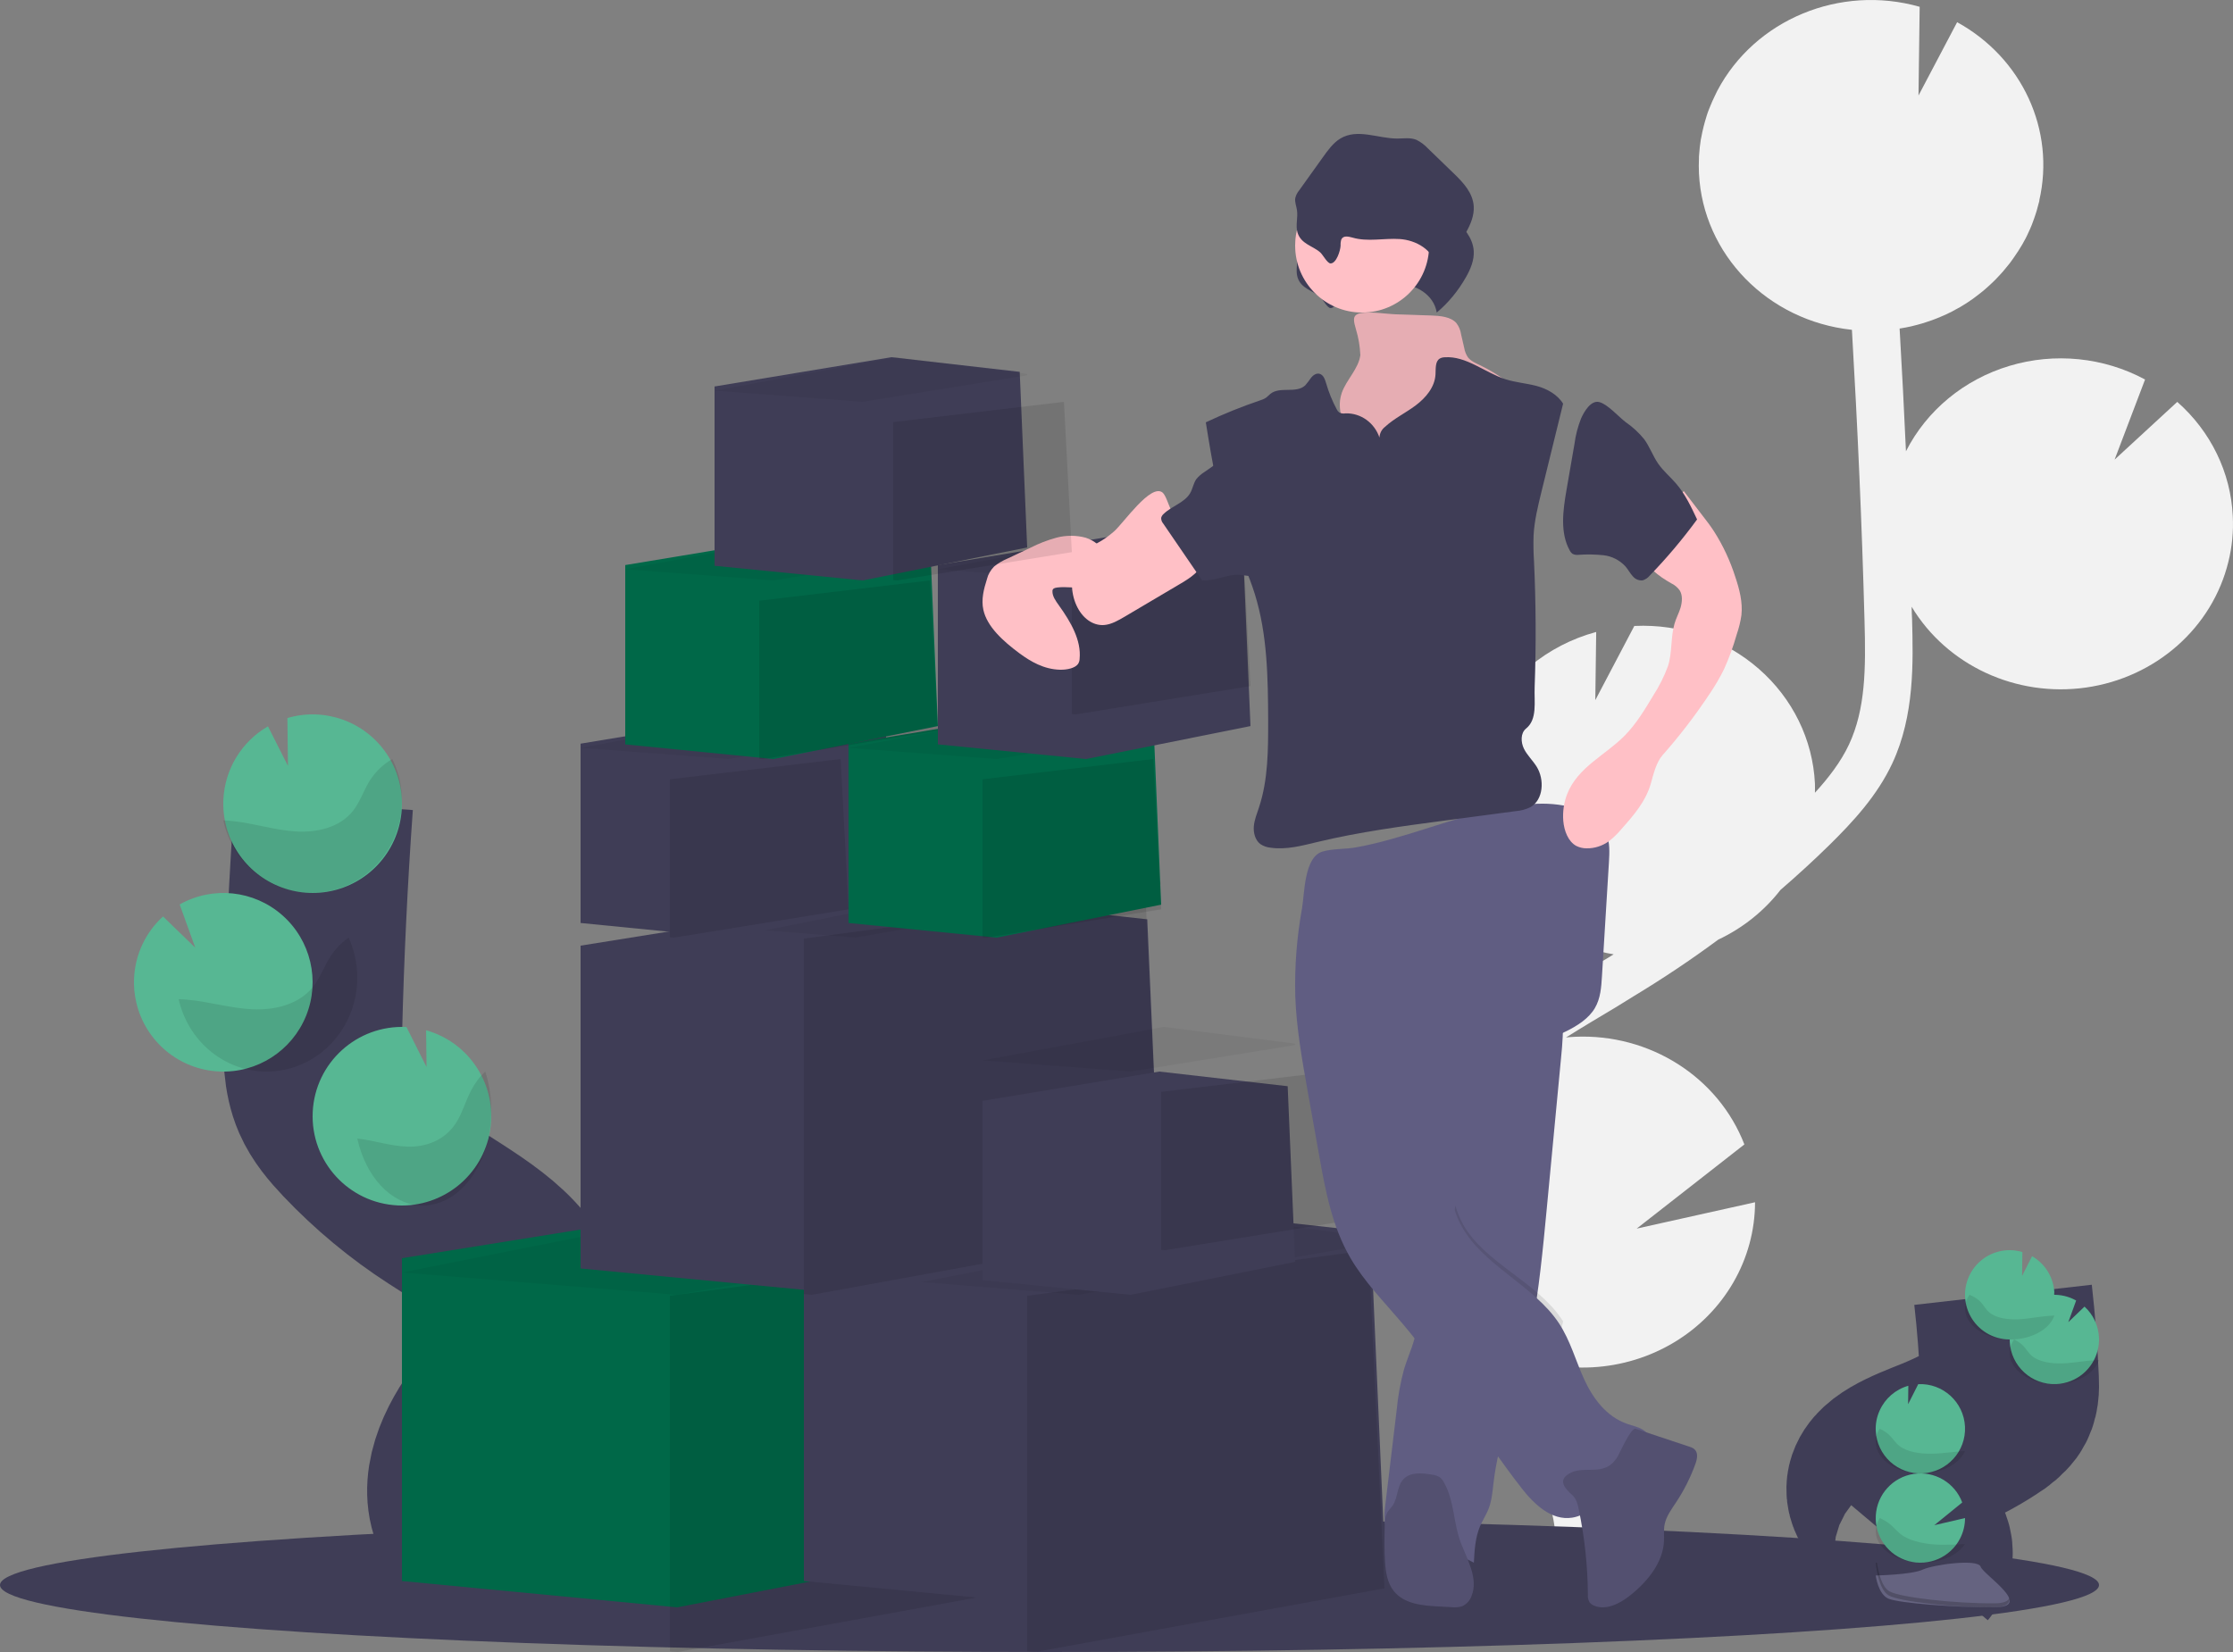 <?xml version="1.0" encoding="UTF-8"?>
<svg width="50px" height="37px" viewBox="0 0 50 37" version="1.1" xmlns="http://www.w3.org/2000/svg" xmlns:xlink="http://www.w3.org/1999/xlink">
    <rect x="0" y="0" width="50" height="37" fill="#808080" stroke="none"/>
    <title>3648A1D3-D961-410A-8977-B14F6C3490C6</title>
    <g id="Web" stroke="none" stroke-width="1" fill="none" fill-rule="evenodd">
        <g id="Prepaid-Plans" transform="translate(-1162, -384)">
            <g id="Group-4-Copy-3" transform="translate(1136, 339)">
                <g id="undraw_deliveries_131a-copy" transform="translate(26, 45)">
                    <path d="M35.612,21.685 L36.016,21.446 C36.054,21.422 36.092,21.397 36.131,21.374 C34.346,21.079 33.015,19.632 32.931,17.894 C32.901,17.314 33.016,16.736 33.264,16.206 C33.733,15.204 34.64,14.452 35.741,14.154 L35.721,15.681 L36.595,14.019 C36.598,14.018 36.602,14.018 36.606,14.019 C37.628,13.973 38.627,14.319 39.383,14.981 C40.14,15.642 40.591,16.566 40.639,17.547 C40.642,17.618 40.639,17.688 40.639,17.755 C40.943,17.422 41.219,17.065 41.402,16.674 C41.771,15.882 41.78,14.985 41.749,13.895 C41.691,11.735 41.594,9.558 41.467,7.387 C39.584,7.186 38.131,5.7 38.042,3.882 C38.036,3.768 38.038,3.657 38.042,3.546 C38.042,3.518 38.042,3.49 38.046,3.463 C38.054,3.355 38.064,3.249 38.081,3.144 C38.081,3.126 38.088,3.109 38.091,3.092 C38.107,3.003 38.126,2.915 38.148,2.828 C38.156,2.796 38.165,2.763 38.174,2.731 C38.201,2.636 38.228,2.543 38.265,2.451 C38.276,2.421 38.29,2.391 38.302,2.361 C38.329,2.293 38.359,2.227 38.391,2.161 C38.407,2.126 38.424,2.092 38.441,2.057 C38.446,2.048 38.45,2.039 38.454,2.031 L38.454,2.031 C39.295,0.437 41.2,-0.354 42.984,0.152 L42.958,2.139 L43.823,0.497 C45.28,1.298 46.025,2.916 45.662,4.49 L45.666,4.49 C45.66,4.516 45.651,4.542 45.645,4.568 C45.633,4.617 45.62,4.665 45.606,4.713 C45.588,4.775 45.567,4.836 45.546,4.897 C45.53,4.942 45.514,4.988 45.496,5.033 C45.47,5.098 45.442,5.162 45.411,5.226 C45.393,5.263 45.378,5.301 45.357,5.338 C45.307,5.434 45.253,5.527 45.194,5.618 C45.174,5.65 45.152,5.68 45.131,5.712 C45.09,5.773 45.048,5.834 45.003,5.893 C44.975,5.93 44.946,5.964 44.916,6 C44.874,6.052 44.831,6.104 44.786,6.151 C44.754,6.186 44.722,6.22 44.688,6.255 C44.641,6.303 44.593,6.349 44.542,6.395 C44.509,6.426 44.476,6.456 44.441,6.485 C44.384,6.534 44.325,6.58 44.265,6.625 C44.235,6.648 44.205,6.672 44.174,6.694 C44.083,6.759 43.989,6.82 43.891,6.877 C43.873,6.887 43.853,6.896 43.837,6.906 C43.756,6.953 43.675,6.996 43.588,7.036 C43.552,7.053 43.514,7.069 43.476,7.085 C43.407,7.115 43.336,7.144 43.264,7.17 C43.223,7.185 43.18,7.199 43.137,7.213 C43.067,7.237 42.995,7.258 42.921,7.277 C42.878,7.289 42.835,7.3 42.791,7.31 C42.712,7.328 42.632,7.343 42.551,7.356 C42.545,7.356 42.54,7.356 42.535,7.359 C42.588,8.275 42.636,9.191 42.677,10.107 C43.142,9.191 43.98,8.499 44.993,8.195 C46.006,7.89 47.105,8.001 48.031,8.5 L47.349,10.294 L48.752,9.001 C49.502,9.662 49.95,10.582 49.995,11.559 C50.013,11.902 49.98,12.246 49.897,12.58 C49.537,14.059 48.272,15.176 46.708,15.399 C45.143,15.621 43.596,14.904 42.804,13.589 C42.804,13.682 42.811,13.775 42.814,13.868 C42.839,14.83 42.871,16.027 42.372,17.095 C42.034,17.82 41.49,18.408 40.952,18.936 C40.602,19.279 40.239,19.611 39.867,19.932 C39.501,20.404 39.024,20.785 38.474,21.045 C37.863,21.497 37.23,21.92 36.576,22.315 L36.178,22.561 C35.811,22.78 35.435,23.004 35.065,23.236 C35.13,23.23 35.195,23.224 35.261,23.221 C36.938,23.145 38.474,24.12 39.059,25.632 L36.648,27.517 L39.298,26.927 C39.296,28.2 38.614,29.384 37.492,30.061 C36.369,30.739 34.962,30.815 33.767,30.264 C33.827,30.335 33.887,30.406 33.946,30.478 C34.064,30.619 34.182,30.76 34.298,30.9 C35.866,32.807 36.303,34.619 35.526,36 L34.581,35.51 C35.339,34.166 34.203,32.445 33.455,31.539 C33.342,31.402 33.226,31.263 33.109,31.123 C32.107,29.929 30.972,28.572 31.001,26.909 C31.041,24.406 33.577,22.896 35.612,21.685 Z" id="Path" fill="#F2F2F2"></path>
                    <ellipse id="Oval" fill="#3F3D56" cx="23.5" cy="35.5" rx="23.5" ry="1.5"></ellipse>
                    <path d="M42.98,35 C43.21,34.727 42.95,34.394 42.652,34.15 C42.355,33.907 41.992,33.656 42,33.345 C42.011,32.9 42.743,32.637 43.328,32.401 C43.762,32.226 44.162,32.018 44.52,31.782 C44.67,31.692 44.795,31.585 44.887,31.466 C45.008,31.292 45.005,31.094 44.997,30.903 C44.971,30.268 44.923,29.634 44.851,29" id="Path" stroke="#3F3D56" stroke-width="4"></path>
                    <path d="M46,28.954 C45.984,28.614 45.796,28.305 45.501,28.135 L45.277,28.578 L45.284,28.042 C44.973,27.949 44.637,28.013 44.382,28.213 C44.127,28.413 43.985,28.724 44.001,29.048 C44.018,29.405 44.224,29.725 44.541,29.889 C44.858,30.052 45.238,30.034 45.538,29.842 C45.839,29.649 46.013,29.311 45.996,28.954 L46,28.954 Z" id="Path" fill="#57B793"></path>
                    <path d="M43.889,34.458 C43.673,34.878 43.192,35.089 42.736,34.964 C42.28,34.84 41.974,34.413 42.002,33.941 C42.03,33.469 42.384,33.081 42.852,33.011 C43.319,32.941 43.772,33.208 43.937,33.651 L43.311,34.16 L44,34 C44,34.159 43.962,34.316 43.889,34.458 L43.889,34.458 Z" id="Path" fill="#57B793"></path>
                    <path d="M43.047,32.999 C42.782,33.012 42.522,32.918 42.326,32.74 C42.13,32.561 42.013,32.312 42.001,32.047 C41.993,31.89 42.023,31.734 42.088,31.592 C42.209,31.321 42.444,31.118 42.73,31.037 L42.725,31.45 L42.952,31.001 L42.952,31.001 C43.504,30.975 43.973,31.402 43.999,31.953 C44.025,32.505 43.598,32.973 43.045,32.999 L43.047,32.999 Z" id="Path" fill="#57B793"></path>
                    <path d="M46.046,30.999 C45.495,31.025 45.027,30.599 45.001,30.047 C44.975,29.495 45.401,29.027 45.952,29.001 C46.139,28.992 46.325,29.036 46.488,29.128 L46.312,29.613 L46.675,29.264 C46.87,29.442 46.987,29.691 46.999,29.955 C47.003,30.048 46.995,30.14 46.973,30.23 C46.871,30.665 46.492,30.979 46.046,30.999 L46.046,30.999 Z" id="Path" fill="#57B793"></path>
                    <path d="M45.885,29.471 C45.65,29.488 45.422,29.539 45.187,29.549 C44.951,29.559 44.693,29.52 44.543,29.394 C44.463,29.326 44.423,29.24 44.355,29.166 C44.291,29.097 44.203,29.04 44.099,29 C43.932,29.241 43.979,29.527 44.22,29.736 C44.461,29.945 44.854,30.041 45.233,29.984 C45.611,29.926 45.909,29.725 46,29.465 C45.961,29.466 45.922,29.468 45.885,29.471 Z" id="Path" fill="#000000" opacity="0.1"></path>
                    <path d="M46.063,30.999 C45.707,31.012 45.368,30.894 45.17,30.689 C44.972,30.484 44.945,30.222 45.098,30 C45.179,30.038 45.248,30.086 45.302,30.141 C45.374,30.217 45.418,30.304 45.503,30.373 C45.66,30.502 45.931,30.544 46.176,30.536 C46.421,30.528 46.656,30.48 46.898,30.465 C46.931,30.465 46.966,30.461 47,30.46 C46.897,30.764 46.514,30.984 46.063,30.999 L46.063,30.999 Z" id="Path" fill="#000000" opacity="0.1"></path>
                    <path d="M43.07,32.999 C42.799,33.008 42.533,32.942 42.333,32.815 C42.133,32.688 42.013,32.511 42.001,32.323 C41.993,32.212 42.023,32.101 42.089,32 C42.174,32.038 42.248,32.087 42.308,32.144 C42.387,32.222 42.437,32.311 42.527,32.383 C42.699,32.517 42.989,32.564 43.251,32.559 C43.513,32.555 43.748,32.512 44,32.499 C43.873,32.785 43.5,32.985 43.07,32.999 Z" id="Path" fill="#000000" opacity="0.1"></path>
                    <path d="M44,34.581 C43.763,34.939 43.144,35.098 42.617,34.938 C42.091,34.777 41.855,34.357 42.092,34 C42.178,34.039 42.255,34.086 42.322,34.139 C42.421,34.221 42.487,34.314 42.602,34.392 C42.816,34.534 43.161,34.594 43.468,34.598 C43.646,34.6 43.823,34.594 44,34.581 L44,34.581 Z" id="Path" fill="#000000" opacity="0.1"></path>
                    <path d="M42,35.286 C42,35.286 42.806,35.27 43.049,35.156 C43.292,35.042 44.286,34.907 44.349,35.089 C44.412,35.272 45.561,35.997 44.65,36 C43.74,36.003 42.536,35.904 42.293,35.809 C42.051,35.713 42,35.286 42,35.286 Z" id="Path" fill="#656380"></path>
                    <path d="M44.669,35.91 C43.759,35.917 42.552,35.777 42.31,35.643 C42.125,35.541 42.051,35.171 42.027,35 L42,35 C42,35 42.051,35.595 42.291,35.733 C42.532,35.871 43.74,36.005 44.651,36 C44.914,36 45.005,35.912 45,35.785 C44.966,35.861 44.865,35.909 44.669,35.91 Z" id="Path" fill="#000000" opacity="0.2"></path>
                    <path d="M10.366,34 C9.985,33.273 10.418,32.382 10.913,31.734 C11.407,31.086 12.013,30.412 12,29.586 C11.981,28.399 10.761,27.699 9.787,27.07 C9.063,26.603 8.396,26.049 7.799,25.42 C7.56,25.167 7.328,24.898 7.188,24.576 C6.987,24.111 6.992,23.584 7.005,23.075 C7.047,21.38 7.128,19.689 7.249,18" id="Path" stroke="#3F3D56" stroke-width="4"></path>
                    <path d="M5.002,17.904 C5.035,17.225 5.411,16.608 6,16.268 L6.448,17.154 L6.435,16.082 C7.269,15.836 8.167,16.158 8.655,16.878 C9.144,17.598 9.11,18.551 8.573,19.235 C8.036,19.919 7.118,20.178 6.303,19.874 C5.487,19.571 4.961,18.775 5.002,17.906 L5.002,17.904 Z" id="Path" fill="#57B793"></path>
                    <path d="M9.221,30.913 C9.635,31.719 10.538,32.146 11.424,31.954 C12.309,31.762 12.955,30.999 12.997,30.094 C13.011,29.817 12.967,29.54 12.867,29.282 C12.568,28.505 11.82,27.995 10.989,28 C10.157,28.005 9.415,28.524 9.125,29.303 L10.375,30.32 L9,30 C8.999,30.318 9.075,30.631 9.221,30.913 Z" id="Path" fill="#57B793"></path>
                    <path d="M8.906,26.998 C9.922,27.044 10.812,26.322 10.974,25.319 C11.136,24.316 10.52,23.35 9.541,23.075 L9.551,23.898 L9.101,23.002 L9.096,23.002 C7.991,22.951 7.054,23.804 7.002,24.907 C6.951,26.011 7.804,26.947 8.909,26.998 L8.906,26.998 Z" id="Path" fill="#57B793"></path>
                    <path d="M4.906,23.998 C5.753,24.039 6.535,23.539 6.854,22.751 C7.172,21.964 6.959,21.06 6.322,20.499 C5.685,19.937 4.763,19.84 4.023,20.257 L4.373,21.226 L3.65,20.526 C3.26,20.882 3.027,21.378 3.002,21.906 C2.993,22.091 3.01,22.277 3.053,22.457 C3.257,23.328 4.014,23.957 4.906,23.998 L4.906,23.998 Z" id="Path" fill="#57B793"></path>
                    <path d="M5.231,18.392 C5.698,18.444 6.153,18.592 6.621,18.622 C7.089,18.652 7.604,18.537 7.901,18.165 C8.06,17.964 8.14,17.71 8.275,17.491 C8.403,17.287 8.578,17.118 8.785,17 C9.136,17.716 9.052,18.576 8.569,19.207 C8.086,19.837 7.29,20.126 6.527,19.948 C5.763,19.77 5.168,19.157 5,18.374 C5.079,18.378 5.156,18.383 5.231,18.392 Z" id="Path" fill="#000000" opacity="0.1"></path>
                    <path d="M5.878,23.998 C6.589,24.032 7.264,23.677 7.659,23.064 C8.054,22.45 8.11,21.667 7.806,21 C7.645,21.112 7.507,21.256 7.399,21.423 C7.254,21.649 7.167,21.91 6.997,22.117 C6.681,22.502 6.142,22.628 5.653,22.605 C5.164,22.582 4.691,22.437 4.204,22.391 C4.137,22.385 4.068,22.38 4,22.378 C4.207,23.293 4.973,23.954 5.878,23.998 L5.878,23.998 Z" id="Path" fill="#000000" opacity="0.1"></path>
                    <path d="M9.395,26.998 C9.927,27.032 10.434,26.681 10.734,26.07 C11.034,25.459 11.084,24.675 10.866,24 C10.739,24.116 10.63,24.264 10.542,24.436 C10.422,24.669 10.348,24.938 10.209,25.153 C9.95,25.553 9.515,25.695 9.123,25.681 C8.743,25.67 8.377,25.541 8,25.5 C8.191,26.357 8.749,26.956 9.395,26.998 Z" id="Path" fill="#000000" opacity="0.1"></path>
                    <path d="M9,30.8 C9.328,31.69 10.046,32.162 10.749,31.95 C11.451,31.738 11.964,30.895 11.998,29.896 C12.009,29.591 11.974,29.285 11.894,29 C11.764,29.119 11.647,29.265 11.546,29.432 C11.396,29.69 11.296,29.978 11.121,30.217 C10.796,30.66 10.272,30.843 9.806,30.863 C9.537,30.864 9.267,30.843 9,30.8 Z" id="Path" fill="#000000" opacity="0.1"></path>
                    <polygon id="Path" fill="#006848" points="22 34.672 15.163 36 15.008 35.985 9 35.41 9 28.18 16.355 27 21.689 27.59 21.691 27.622 21.691 27.638"></polygon>
                    <polygon id="Path" fill="#000000" opacity="0.1" points="23 35.574 15.178 37 15 36.984 15 29.022 22.646 28"></polygon>
                    <polygon id="Path" fill="#000000" opacity="0.05" points="22 27.811 21.998 27.812 15.154 29 9 28.5 16.533 27 21.998 27.75 21.999 27.791"></polygon>
                    <polygon id="Path" fill="#3F3D56" points="31 34.672 24.163 36 24.008 35.985 18 35.41 18 28.18 25.355 27 30.689 27.59 30.691 27.622 30.691 27.638"></polygon>
                    <polygon id="Path" fill="#000000" opacity="0.1" points="31 35.574 23.178 37 23 36.984 23 29.022 30.646 28"></polygon>
                    <polygon id="Path" fill="#000000" opacity="0.05" points="31 27.811 30.998 27.812 24.154 29 18 28.5 25.533 27 30.998 27.75 30.999 27.791"></polygon>
                    <polygon id="Path" fill="#3F3D56" points="26 27.672 19.163 29 19.008 28.985 13 28.41 13 21.18 20.355 20 25.689 20.59 25.691 20.622 25.691 20.638"></polygon>
                    <polygon id="Path" fill="#000000" opacity="0.1" points="26 27.574 18.178 29 18 28.984 18 21.022 25.646 20"></polygon>
                    <polygon id="Path" fill="#000000" opacity="0.05" points="26 19.811 25.998 19.812 19.154 21 13 20.5 20.533 19 25.998 19.75 25.999 19.791"></polygon>
                    <polygon id="Path" fill="#3F3D56" points="29 28.262 25.319 29 25.235 28.992 22 28.672 22 24.656 25.96 24 28.833 24.328 28.834 24.346 28.834 24.354"></polygon>
                    <polygon id="Path" fill="#000000" opacity="0.1" points="30 27.366 26.089 28 26 27.993 26 24.454 29.823 24"></polygon>
                    <polygon id="Path" fill="#000000" opacity="0.05" points="29 23.405 28.999 23.406 25.314 24 22 23.75 26.056 23 28.999 23.375 29 23.396"></polygon>
                    <polygon id="Path" fill="#3F3D56" points="20 20.262 16.319 21 16.235 20.992 13 20.672 13 16.656 16.96 16 19.833 16.328 19.834 16.346 19.834 16.354"></polygon>
                    <polygon id="Path" fill="#000000" opacity="0.1" points="19 20.366 15.089 21 15 20.993 15 17.454 18.823 17"></polygon>
                    <polygon id="Path" fill="#000000" opacity="0.05" points="20 16.405 19.999 16.406 16.314 17 13 16.75 17.056 16 19.999 16.375 20 16.396"></polygon>
                    <polygon id="Path" fill="#006848" points="26 20.262 22.319 21 22.235 20.992 19 20.672 19 16.656 22.96 16 25.833 16.328 25.834 16.346 25.834 16.354"></polygon>
                    <polygon id="Path" fill="#000000" opacity="0.1" points="26 20.366 22.089 21 22 20.993 22 17.454 25.823 17"></polygon>
                    <polygon id="Path" fill="#000000" opacity="0.05" points="26 16.405 25.999 16.406 22.314 17 19 16.75 23.056 16 25.999 16.375 26 16.396"></polygon>
                    <polygon id="Path" fill="#3F3D56" points="28 16.262 24.319 17 24.235 16.992 21 16.672 21 12.656 24.96 12 27.833 12.328 27.834 12.346 27.834 12.354"></polygon>
                    <polygon id="Path" fill="#000000" opacity="0.1" points="28 15.366 24.089 16 24 15.993 24 12.454 27.823 12"></polygon>
                    <polygon id="Path" fill="#000000" opacity="0.05" points="28 12.405 27.999 12.406 24.314 13 21 12.75 25.056 12 27.999 12.375 28 12.396"></polygon>
                    <path d="M30.46,7.956 C30.42,8.261 30.146,8.507 30.044,8.801 C29.892,9.245 30.155,9.722 30.517,10.07 C31.107,10.628 31.936,10.961 32.817,10.997 C32.946,11.006 33.075,10.994 33.198,10.962 C33.307,10.924 33.406,10.866 33.487,10.794 C33.759,10.561 33.905,10.239 33.963,9.915 C34.021,9.59 33.999,9.26 33.976,8.932 C33.976,8.865 33.962,8.797 33.933,8.734 C33.896,8.674 33.845,8.621 33.783,8.578 C33.587,8.425 33.371,8.291 33.14,8.18 C33.04,8.133 32.933,8.086 32.87,8.005 C32.826,7.94 32.798,7.869 32.786,7.795 L32.715,7.487 C32.703,7.398 32.667,7.312 32.611,7.237 C32.485,7.093 32.245,7.073 32.034,7.066 L31.261,7.04 C31.02,7.032 30.704,6.974 30.469,7.014 C30.248,7.051 30.323,7.223 30.363,7.379 C30.42,7.568 30.453,7.761 30.46,7.956 L30.46,7.956 Z" id="Path" fill="#FFC0C6"></path>
                    <path d="M30.46,7.956 C30.42,8.261 30.146,8.507 30.044,8.801 C29.892,9.245 30.155,9.722 30.517,10.07 C31.107,10.628 31.936,10.961 32.817,10.997 C32.946,11.006 33.075,10.994 33.198,10.962 C33.307,10.924 33.406,10.866 33.487,10.794 C33.759,10.561 33.905,10.239 33.963,9.915 C34.021,9.59 33.999,9.26 33.976,8.932 C33.976,8.865 33.962,8.797 33.933,8.734 C33.896,8.674 33.845,8.621 33.783,8.578 C33.587,8.425 33.371,8.291 33.14,8.18 C33.04,8.133 32.933,8.086 32.87,8.005 C32.826,7.94 32.798,7.869 32.786,7.795 L32.715,7.487 C32.703,7.398 32.667,7.312 32.611,7.237 C32.485,7.093 32.245,7.073 32.034,7.066 L31.261,7.04 C31.02,7.032 30.704,6.974 30.469,7.014 C30.248,7.051 30.323,7.223 30.363,7.379 C30.42,7.568 30.453,7.761 30.46,7.956 L30.46,7.956 Z" id="Path" fill="#000000" opacity="0.1"></path>
                    <path d="M34.955,23.685 L34.632,27.092 C34.547,27.986 34.461,28.884 34.296,29.766 C34.241,30.07 34.172,30.372 34.092,30.672 C33.871,31.505 33.55,32.318 33.447,33.172 C33.444,33.196 33.441,33.224 33.438,33.247 C33.417,33.435 33.398,33.625 33.329,33.801 C33.275,33.932 33.198,34.05 33.142,34.179 C33.033,34.436 33.016,34.721 33.002,35 C32.61,34.787 32.18,34.645 31.734,34.581 C31.516,34.551 31.279,34.529 31.135,34.372 C30.972,34.202 30.991,33.94 31.018,33.711 C31.104,33 31.189,32.288 31.274,31.577 C31.302,31.271 31.357,30.968 31.437,30.671 C31.467,30.572 31.502,30.475 31.538,30.378 C31.588,30.244 31.638,30.11 31.675,29.972 C31.727,29.751 31.763,29.527 31.783,29.301 C31.871,28.585 31.976,27.871 32.069,27.155 L32.074,27.118 C32.213,26.033 32.318,24.944 32.288,23.852 C32.283,23.69 32.276,23.529 32.265,23.366 C32.25,23.131 32.228,23.007 32.429,22.86 C32.653,22.698 32.947,22.584 33.203,22.478 C33.341,22.42 34.858,21.902 34.891,22.016 C34.961,22.259 34.998,22.509 35,22.76 C35.003,23.069 34.988,23.378 34.955,23.685 L34.955,23.685 Z" id="Path" fill="#605D82"></path>
                    <path d="M35,29.593 C34.941,29.89 34.865,30.186 34.779,30.48 C34.539,31.295 34.191,32.091 34.078,32.927 C34.075,32.951 34.072,32.978 34.069,33 C33.335,32.091 32.716,31.114 32,30.195 C32.054,30.064 32.108,29.933 32.149,29.798 C32.208,29.581 32.249,29.36 32.272,29.137 C32.367,28.436 32.482,27.737 32.582,27.037 L32.588,27 C32.629,27.149 32.689,27.293 32.765,27.431 C33.246,28.278 34.389,28.706 34.949,29.517 C34.967,29.542 34.984,29.568 35,29.593 Z" id="Path" fill="#000000" opacity="0.1"></path>
                    <path d="M29.003,22.309 C29.028,23.019 29.153,23.723 29.278,24.424 L29.536,25.868 C29.677,26.66 29.825,27.468 30.239,28.177 C30.548,28.708 30.994,29.16 31.397,29.636 C32.389,30.806 33.134,32.131 34.074,33.335 C34.347,33.685 34.738,34.064 35.204,33.991 C35.51,33.943 35.732,33.712 35.972,33.534 C36.256,33.325 36.597,33.171 36.821,32.908 C37.044,32.644 37.088,32.208 36.785,32.021 C36.682,31.957 36.556,31.933 36.439,31.892 C35.97,31.732 35.667,31.316 35.474,30.897 C35.281,30.477 35.164,30.027 34.907,29.637 C34.348,28.79 33.205,28.343 32.724,27.457 C32.454,26.962 32.428,26.387 32.408,25.837 L32.356,24.429 C32.35,24.275 32.346,24.115 32.415,23.975 C32.598,23.6 33.154,23.565 33.604,23.517 C34.115,23.463 34.609,23.322 35.062,23.101 C35.321,22.974 35.574,22.812 35.712,22.577 C35.838,22.363 35.855,22.111 35.87,21.868 L36.026,19.316 C36.039,19.097 36.051,18.869 35.967,18.664 C35.752,18.147 35.031,17.978 34.422,18.002 C33.289,18.048 32.243,18.49 31.173,18.788 C30.908,18.862 30.641,18.929 30.367,18.978 C30.131,19.022 29.836,19.004 29.609,19.074 C29.202,19.198 29.212,20.004 29.155,20.338 C29.037,20.989 28.986,21.649 29.003,22.309 L29.003,22.309 Z" id="Path" fill="#605D82"></path>
                    <path d="M35.206,33.486 C35.297,33.568 35.327,33.689 35.35,33.802 C35.482,34.434 35.551,35.074 35.555,35.716 C35.549,35.776 35.563,35.836 35.594,35.89 C35.619,35.921 35.654,35.946 35.694,35.962 C35.958,36.074 36.264,35.918 36.484,35.746 C36.891,35.427 37.236,34.999 37.259,34.516 C37.265,34.391 37.249,34.266 37.273,34.143 C37.309,33.961 37.428,33.802 37.533,33.643 C37.712,33.372 37.856,33.084 37.964,32.784 C38.004,32.671 38.031,32.53 37.932,32.451 C37.897,32.426 37.857,32.408 37.815,32.397 L36.623,32.001 C36.519,31.967 36.263,32.557 36.222,32.621 C36.123,32.779 36.023,32.868 35.823,32.905 C35.623,32.941 35.376,32.888 35.185,32.979 C34.862,33.133 35.023,33.321 35.206,33.486 Z" id="Path" fill="#535070"></path>
                    <path d="M32.333,33.204 C32.311,33.16 32.281,33.121 32.244,33.09 C32.19,33.055 32.128,33.034 32.064,33.028 C31.841,32.99 31.577,32.965 31.422,33.132 C31.278,33.289 31.303,33.544 31.183,33.721 C31.144,33.775 31.092,33.823 31.059,33.882 C31.019,33.972 31,34.071 31.006,34.17 C31,34.442 30.994,34.716 31.013,34.988 C31.028,35.216 31.066,35.455 31.208,35.634 C31.435,35.921 31.844,35.962 32.207,35.98 L32.502,35.996 C32.583,36.006 32.665,35.998 32.743,35.974 C32.841,35.928 32.916,35.845 32.951,35.743 C33.104,35.358 32.862,34.945 32.712,34.559 C32.54,34.115 32.57,33.623 32.333,33.204 Z" id="Path" fill="#535070"></path>
                    <path d="M30.019,6.497 C30.015,6.45 30.021,6.404 30.036,6.361 C30.079,6.27 30.193,6.297 30.279,6.32 C30.624,6.423 30.988,6.33 31.344,6.354 C31.699,6.378 32.1,6.588 32.171,7 C32.429,6.784 32.652,6.514 32.827,6.204 C32.926,6.029 33.012,5.829 32.999,5.62 C32.979,5.318 32.765,5.093 32.569,4.901 L31.979,4.33 C31.901,4.246 31.812,4.179 31.714,4.131 C31.578,4.076 31.428,4.103 31.285,4.103 C30.855,4.103 30.395,3.871 30.012,4.103 C29.851,4.2 29.732,4.367 29.616,4.529 L29.088,5.267 C29.048,5.314 29.019,5.372 29.003,5.436 C28.988,5.526 29.028,5.615 29.041,5.706 C29.066,5.871 29.006,6.047 29.052,6.205 C29.129,6.468 29.399,6.505 29.565,6.656 C29.626,6.712 29.722,6.903 29.796,6.9 C29.925,6.897 30.015,6.618 30.019,6.497 Z" id="Path" fill="#3F3D56"></path>
                    <circle id="Oval" fill="#FFC0C6" cx="30.5" cy="5.5" r="1.5"></circle>
                    <path d="M30.888,9.8 C30.776,9.468 30.469,9.248 30.128,9.258 C30.081,9.267 30.032,9.261 29.988,9.239 C29.963,9.219 29.943,9.194 29.93,9.165 C29.832,8.982 29.753,8.788 29.695,8.588 C29.669,8.499 29.634,8.395 29.547,8.372 C29.477,8.353 29.406,8.4 29.359,8.457 C29.318,8.518 29.273,8.576 29.225,8.632 C29.02,8.82 28.661,8.648 28.446,8.821 C28.41,8.849 28.381,8.885 28.343,8.911 C28.306,8.934 28.266,8.952 28.225,8.964 C27.808,9.105 27.399,9.27 27,9.459 C27.144,10.354 27.29,11.265 27.627,12.101 C27.787,12.5 27.968,12.89 28.096,13.301 C28.38,14.21 28.392,15.184 28.396,16.14 C28.396,16.794 28.396,17.462 28.191,18.082 C28.145,18.222 28.088,18.361 28.075,18.506 C28.063,18.652 28.105,18.816 28.22,18.904 C28.287,18.949 28.363,18.977 28.443,18.985 C28.798,19.038 29.154,18.941 29.503,18.857 C30.438,18.633 31.392,18.505 32.343,18.379 L33.938,18.167 C34.053,18.159 34.165,18.129 34.269,18.078 C34.56,17.913 34.588,17.459 34.407,17.17 C34.32,17.031 34.197,16.917 34.124,16.771 C34.051,16.624 34.045,16.418 34.171,16.317 C34.427,16.11 34.35,15.726 34.363,15.39 C34.397,14.451 34.392,13.513 34.349,12.576 C34.336,12.381 34.333,12.186 34.339,11.991 C34.357,11.661 34.436,11.338 34.515,11.016 L35,9.041 C34.873,8.834 34.631,8.702 34.402,8.643 C34.172,8.583 33.933,8.566 33.707,8.493 C33.245,8.344 32.831,7.967 32.347,8.002 C32.31,8.003 32.274,8.012 32.241,8.029 C32.133,8.093 32.15,8.256 32.143,8.385 C32.128,8.672 31.923,8.912 31.699,9.08 C31.474,9.249 31.217,9.371 31.01,9.562 C30.937,9.619 30.893,9.706 30.888,9.8 Z" id="Path" fill="#3F3D56"></path>
                    <path d="M24.946,11.901 C24.828,12.005 24.703,12.093 24.572,12.163 C24.448,12.23 24.315,12.283 24.213,12.4 C24.163,12.459 24.121,12.53 24.088,12.61 C23.966,12.906 23.971,13.269 24.103,13.558 C24.234,13.847 24.471,14.016 24.72,13.999 C24.884,13.987 25.038,13.897 25.188,13.809 L26.444,13.066 C26.656,12.94 26.886,12.794 26.986,12.51 C26.998,12.483 27.002,12.452 26.999,12.421 C26.989,12.388 26.971,12.361 26.947,12.345 C26.664,12.094 26.416,11.777 26.216,11.407 C26.165,11.312 26.103,11.087 26.028,11.029 C25.763,10.829 25.159,11.714 24.946,11.901 Z" id="Path" fill="#FFC0C6"></path>
                    <path d="M37.702,11 L38.119,11.544 C38.209,11.66 38.299,11.776 38.38,11.902 C38.581,12.217 38.742,12.562 38.858,12.928 C38.949,13.199 39.024,13.489 38.993,13.777 C38.972,13.925 38.936,14.069 38.888,14.208 C38.812,14.476 38.717,14.736 38.604,14.987 C38.51,15.177 38.404,15.359 38.287,15.531 C37.964,16.019 37.61,16.481 37.229,16.911 C37.086,17.072 37.025,17.333 36.964,17.55 C36.85,17.951 36.577,18.264 36.313,18.561 C36.229,18.663 36.135,18.755 36.034,18.835 C35.882,18.946 35.705,19.004 35.524,19 C35.445,19 35.367,18.982 35.295,18.946 C35.115,18.848 35.023,18.611 35.004,18.384 C34.988,18.178 35.018,17.971 35.092,17.782 C35.332,17.177 35.947,16.915 36.381,16.474 C36.636,16.215 36.831,15.89 37.024,15.569 C37.154,15.368 37.263,15.15 37.348,14.92 C37.445,14.624 37.407,14.275 37.493,13.975 C37.528,13.848 37.594,13.733 37.631,13.607 C37.667,13.481 37.679,13.332 37.611,13.223 C37.561,13.154 37.496,13.099 37.422,13.065 C37.145,12.905 36.834,12.698 36.781,12.348 C36.76,12.154 36.804,11.958 36.905,11.8 C37.006,11.644 37.123,11.503 37.255,11.382 C37.376,11.257 37.58,11.12 37.702,11 Z" id="Path" fill="#FFC0C6"></path>
                    <path d="M24.759,12.386 C24.654,12.25 24.522,12.111 24.309,12.043 C24.1,11.986 23.862,11.986 23.653,12.043 C23.447,12.1 23.254,12.175 23.079,12.265 L22.564,12.508 C22.448,12.557 22.344,12.618 22.259,12.689 C22.177,12.774 22.123,12.869 22.1,12.968 C22.027,13.195 21.968,13.429 22.019,13.659 C22.101,14.032 22.451,14.354 22.835,14.638 C23.076,14.814 23.373,14.992 23.739,15 C23.897,15.003 24.073,14.963 24.139,14.871 C24.161,14.835 24.174,14.796 24.174,14.756 C24.214,14.343 23.982,13.938 23.712,13.561 C23.639,13.459 23.561,13.352 23.566,13.24 C23.564,13.221 23.572,13.202 23.588,13.186 C23.611,13.17 23.642,13.161 23.676,13.158 C24.045,13.112 24.682,13.295 24.941,13.033 C25.109,12.86 24.878,12.54 24.759,12.386 Z" id="Path" fill="#FFC0C6"></path>
                    <path d="M30.018,5.497 C30.015,5.45 30.021,5.404 30.035,5.361 C30.079,5.27 30.193,5.297 30.279,5.32 C30.624,5.423 30.988,5.33 31.343,5.354 C31.699,5.378 32.099,5.588 32.171,6 C32.429,5.784 32.651,5.514 32.827,5.204 C32.926,5.029 33.012,4.829 32.999,4.62 C32.979,4.318 32.765,4.092 32.569,3.901 L31.979,3.33 C31.901,3.246 31.812,3.179 31.714,3.131 C31.577,3.076 31.429,3.103 31.285,3.103 C30.856,3.103 30.395,2.871 30.012,3.103 C29.851,3.2 29.732,3.367 29.616,3.529 L29.088,4.267 C29.048,4.314 29.019,4.372 29.003,4.436 C28.988,4.526 29.028,4.615 29.041,4.706 C29.066,4.871 29.006,5.047 29.052,5.205 C29.129,5.468 29.399,5.505 29.565,5.656 C29.626,5.712 29.723,5.903 29.796,5.9 C29.923,5.897 30.013,5.618 30.018,5.497 Z" id="Path" fill="#3F3D56"></path>
                    <path d="M26.979,10.565 C26.905,10.61 26.84,10.666 26.787,10.731 C26.721,10.826 26.707,10.947 26.649,11.045 C26.526,11.257 26.238,11.334 26.058,11.508 C26.029,11.532 26.009,11.564 26,11.599 C25.999,11.646 26.016,11.693 26.048,11.729 L26.916,12.998 C27.206,13.021 27.481,12.853 27.77,12.876 C27.878,12.884 27.989,12.918 28.092,12.889 C28.166,12.858 28.235,12.819 28.298,12.771 C28.473,12.67 28.7,12.658 28.845,12.525 C28.989,12.391 29.001,12.195 29,12.013 C29.002,11.855 28.985,11.697 28.948,11.543 C28.82,11.057 28.42,10.682 28.169,10.251 C28.047,10.041 27.981,9.918 27.722,10.063 C27.464,10.207 27.224,10.399 26.979,10.565 Z" id="Path" fill="#3F3D56"></path>
                    <path d="M36.403,9.456 C36.556,9.561 36.695,9.689 36.814,9.835 C36.938,10.003 37.009,10.21 37.128,10.383 C37.248,10.556 37.402,10.68 37.533,10.834 C37.733,11.067 37.868,11.352 38,11.634 C37.676,12.077 37.323,12.496 36.943,12.888 C36.901,12.94 36.845,12.979 36.783,12.998 C36.696,13.008 36.611,12.972 36.556,12.901 C36.497,12.837 36.456,12.756 36.399,12.689 C36.267,12.545 36.09,12.455 35.9,12.435 C35.712,12.416 35.523,12.413 35.334,12.427 C35.293,12.432 35.251,12.424 35.213,12.405 C35.185,12.385 35.163,12.358 35.147,12.326 C34.929,11.93 34.997,11.433 35.075,10.981 L35.254,9.946 C35.28,9.748 35.33,9.555 35.403,9.371 C35.471,9.218 35.622,8.959 35.809,9.005 C35.996,9.051 36.245,9.337 36.403,9.456 Z" id="Path" fill="#3F3D56"></path>
                    <polygon id="Path" fill="#006848" points="21 16.262 17.319 17 17.235 16.992 14 16.672 14 12.656 17.96 12 20.833 12.328 20.834 12.346 20.834 12.354"></polygon>
                    <polygon id="Path" fill="#000000" opacity="0.1" points="21 16.366 17.089 17 17 16.993 17 13.454 20.823 13"></polygon>
                    <polygon id="Path" fill="#000000" opacity="0.05" points="21 12.405 20.999 12.406 17.314 13 14 12.75 18.056 12 20.999 12.375 21 12.396"></polygon>
                    <polygon id="Path" fill="#3F3D56" points="23 12.262 19.319 13 19.235 12.992 16 12.672 16 8.656 19.96 8 22.833 8.328 22.834 8.346 22.834 8.354"></polygon>
                    <polygon id="Path" fill="#000000" opacity="0.1" points="24 12.366 20.089 13 20 12.993 20 9.454 23.823 9"></polygon>
                    <polygon id="Path" fill="#000000" opacity="0.05" points="23 8.405 22.999 8.406 19.314 9 16 8.75 20.056 8 22.999 8.375 23 8.396"></polygon>
                </g>
            </g>
        </g>
    </g>
</svg>